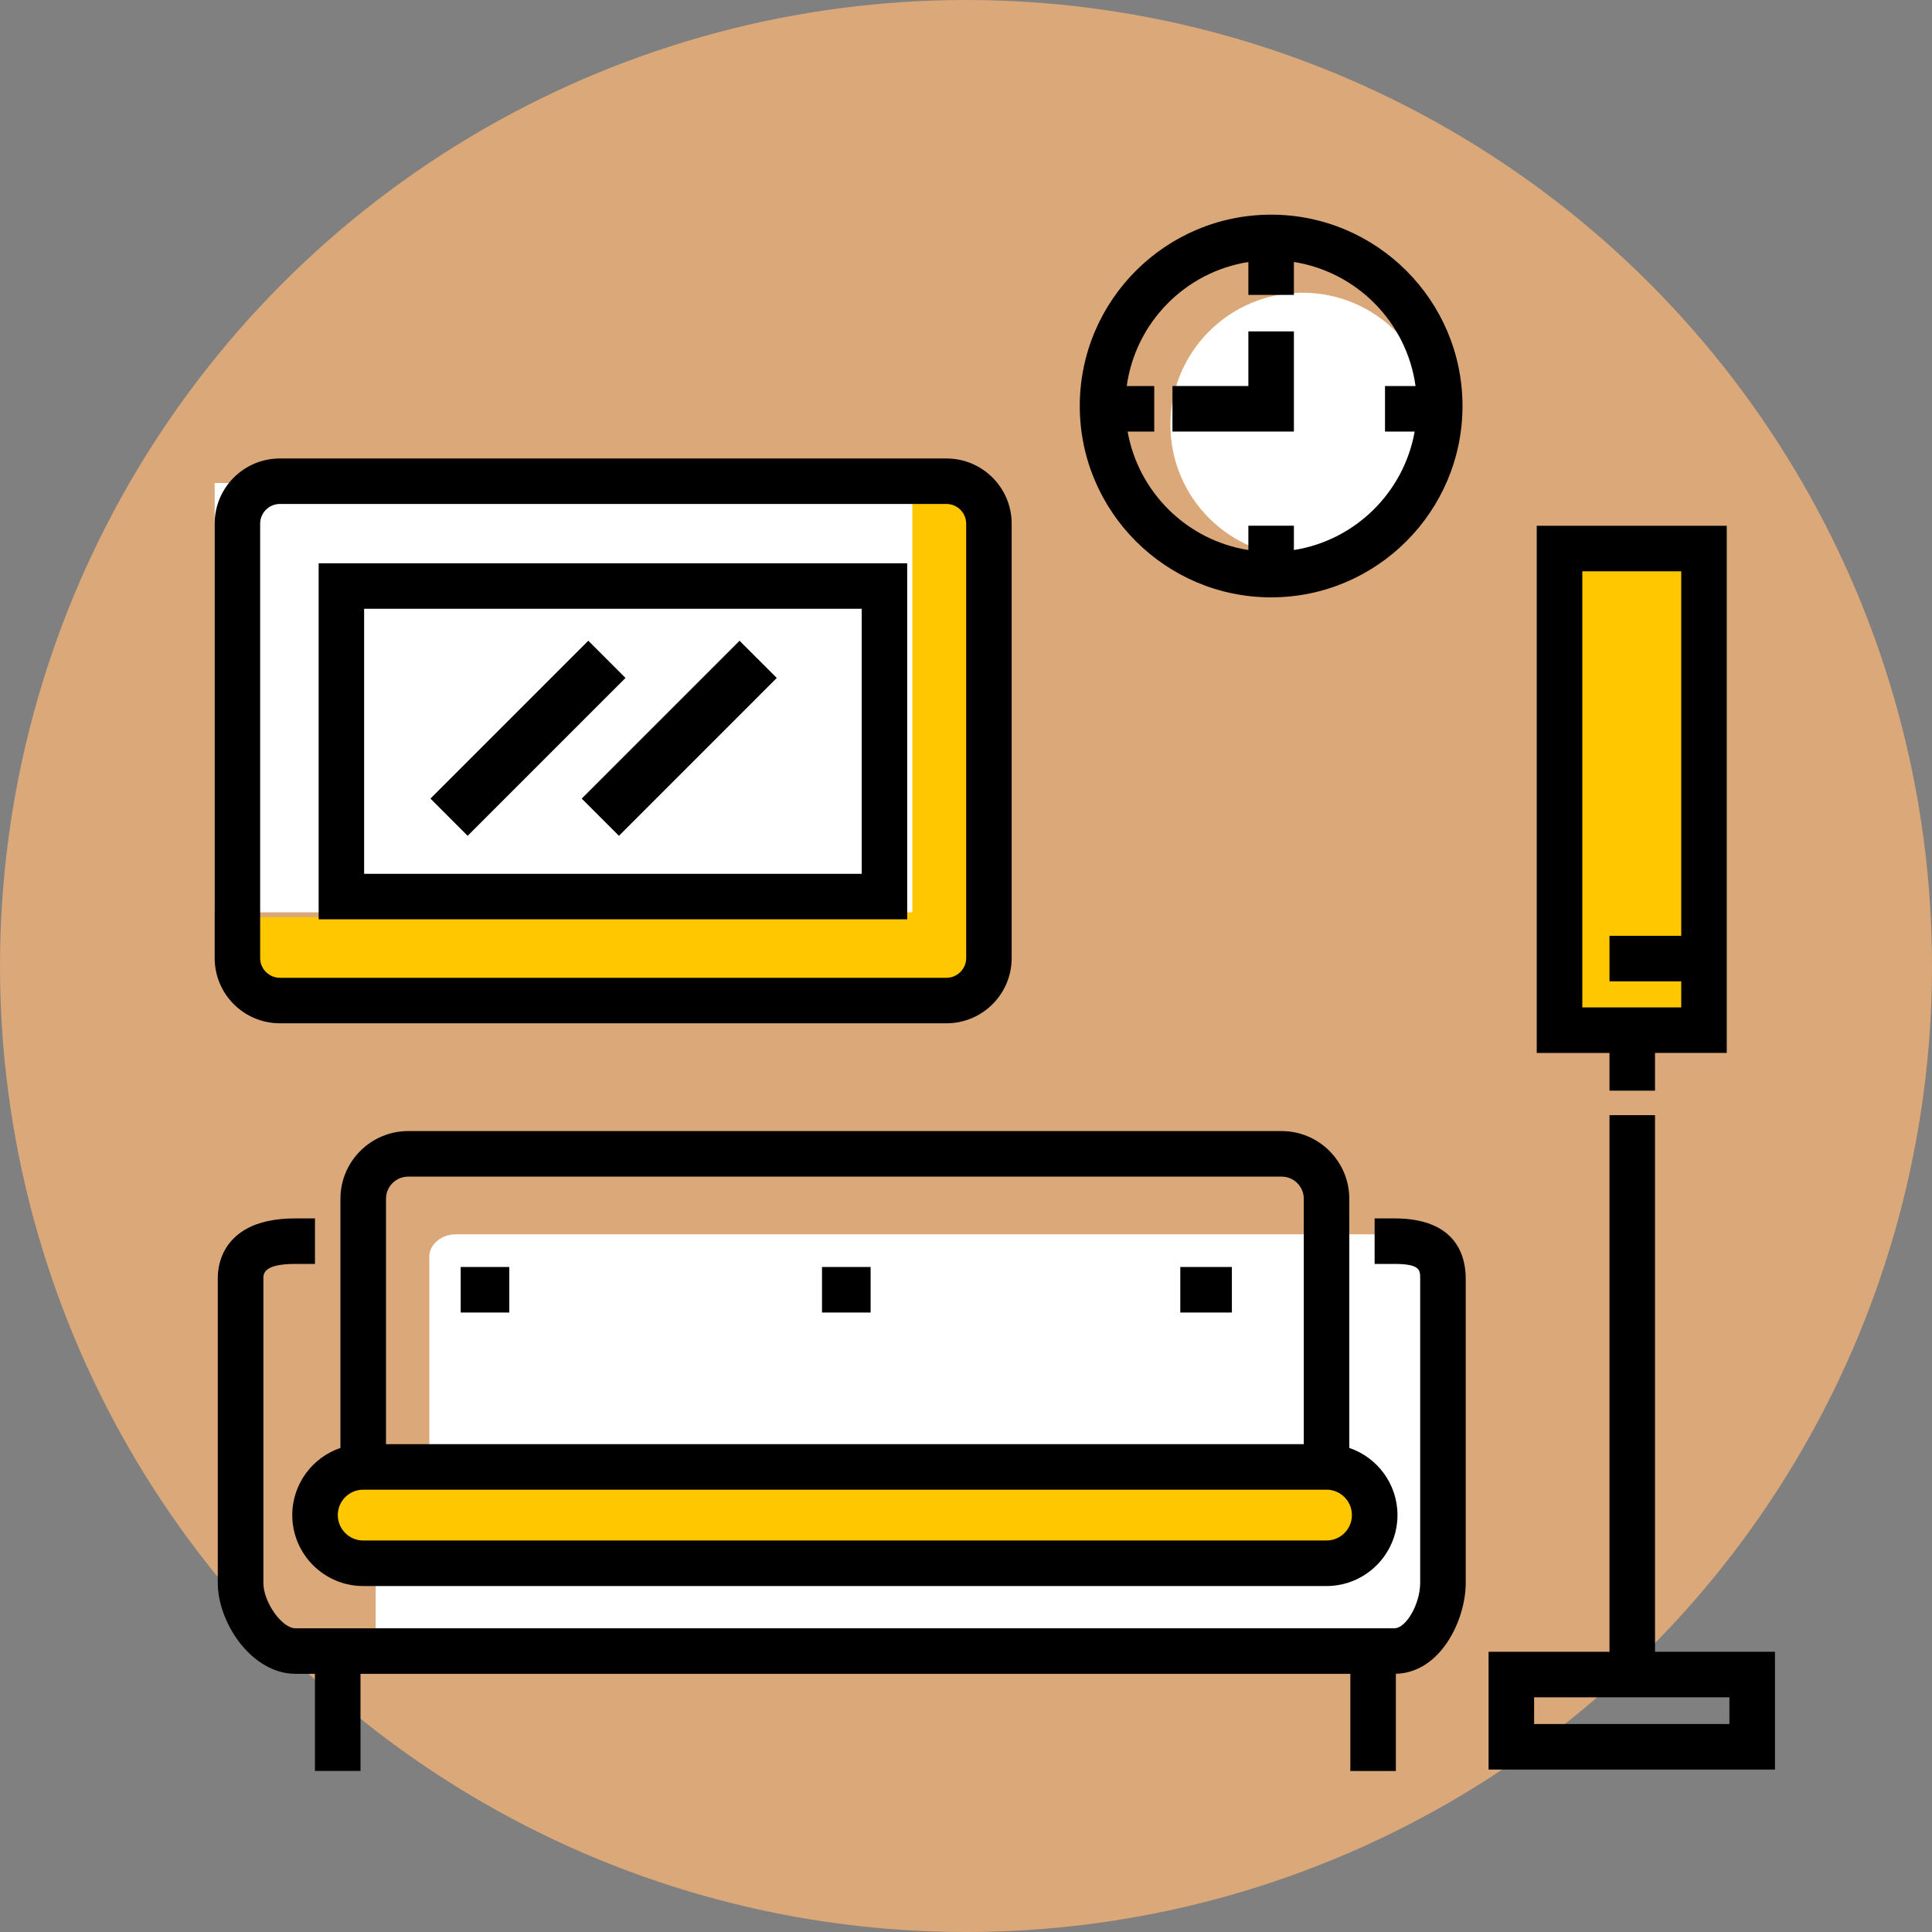 <svg width="72" height="72" viewBox="0 0 72 72" fill="none" xmlns="http://www.w3.org/2000/svg">
<rect x="0" y="0" width="72" height="72" fill="#808080" stroke="none"/>
<circle opacity="0.8" cx="36" cy="36" r="36" fill="#F1B177"/>
<g clip-path="url(#clip0)">
<path d="M33.957 34.18H9.511V37.139H33.957V34.18Z" fill="#FFC700"/>
<path d="M36.723 36.968L36.723 18.455L33.765 18.455L33.765 36.968L36.723 36.968Z" fill="#FFC700"/>
<path d="M63.053 20.723H57.889V38.474H63.053V20.723Z" fill="#FFC700"/>
<path d="M34 18H8V34H34V18Z" fill="white"/>
<path d="M52.999 55H16V46.833C16 46.374 16.443 46 16.991 46H53V55H52.999Z" fill="white"/>
<path d="M52.999 61H14V54.648C14 54.291 14.467 54 15.045 54H53V61H52.999Z" fill="white"/>
<path d="M51 55H12V58H51V55Z" fill="#FFC700"/>
<path d="M48.538 20.751C51.255 20.751 53.459 18.548 53.459 15.83C53.459 13.112 51.255 10.909 48.538 10.909C45.82 10.909 43.617 13.112 43.617 15.83C43.617 18.548 45.82 20.751 48.538 20.751Z" fill="white"/>
<path d="M47.761 42.152H15.211C13.82 42.152 12.687 43.283 12.687 44.676V53.96C11.645 54.314 10.892 55.302 10.892 56.463C10.892 57.921 12.079 59.107 13.536 59.107H49.436C50.893 59.107 52.08 57.921 52.08 56.463C52.08 55.302 51.328 54.314 50.284 53.96V44.676C50.284 43.283 49.152 42.152 47.761 42.152ZM14.385 44.676C14.385 44.221 14.755 43.849 15.211 43.849H47.761C48.217 43.849 48.588 44.219 48.588 44.676V53.819H14.385V44.676ZM50.382 56.463C50.382 56.985 49.957 57.41 49.436 57.41H13.536C13.014 57.41 12.589 56.985 12.589 56.463C12.589 55.941 13.014 55.516 13.536 55.516H49.436C49.957 55.516 50.382 55.941 50.382 56.463Z" fill="black"/>
<path d="M51.966 45.406H51.228V47.103H51.966C52.926 47.103 52.926 47.333 52.926 47.65V58.992C52.926 59.766 52.405 60.681 51.966 60.681H11.006C10.505 60.681 9.815 59.703 9.815 58.992V47.65C9.815 47.472 9.815 47.103 11.006 47.103H11.738V45.406H11.006C10.251 45.406 9.629 45.541 9.16 45.81C8.487 46.194 8.116 46.848 8.116 47.65V58.992C8.116 59.705 8.409 60.521 8.901 61.176C9.474 61.94 10.242 62.378 11.005 62.378H11.737V65.999H13.435V62.379H50.323V66H52.02V62.377C53.697 62.334 54.623 60.362 54.623 58.993V47.651C54.623 46.812 54.278 45.406 51.966 45.406Z" fill="black"/>
<path d="M18.98 47.217H17.169V48.914H18.98V47.217Z" fill="black"/>
<path d="M45.909 47.217H43.986V48.914H45.909V47.217Z" fill="black"/>
<path d="M32.445 47.217H30.634V48.914H32.445V47.217Z" fill="black"/>
<path d="M47.372 22.262C51.304 22.262 54.503 19.062 54.503 15.13C54.503 11.198 51.305 8 47.372 8C43.438 8 40.24 11.198 40.24 15.132C40.241 19.064 43.44 22.262 47.372 22.262ZM41.991 14.386C42.316 12.019 44.171 10.134 46.523 9.764V10.991H48.22V9.764C50.572 10.134 52.427 12.019 52.753 14.386H51.615V16.083H52.72C52.317 18.352 50.503 20.139 48.22 20.498V19.591H46.523V20.498C44.24 20.139 42.426 18.352 42.023 16.083H43.015V14.386H41.991Z" fill="black"/>
<path d="M48.22 12.35H46.523V14.386H43.694V16.083H48.22V12.35Z" fill="black"/>
<path d="M61.678 61.557V41.558H59.981V61.557H55.475V65.947H66.148V61.557H61.678ZM64.45 64.249H57.172V63.254H64.45V64.249Z" fill="black"/>
<path d="M59.98 40.646H61.677V39.24H64.351V19.594H57.27V39.241H59.981V40.646H59.98ZM58.968 37.543V21.291H62.655V34.875H59.981V36.572H62.655V37.543H58.968Z" fill="black"/>
<path d="M21.924 23.878L16.041 29.761L17.428 31.148L23.311 25.265L21.924 23.878Z" fill="black"/>
<path d="M27.561 23.879L21.679 29.761L23.066 31.148L28.948 25.265L27.561 23.879Z" fill="black"/>
<path d="M10.431 38.135H35.271C36.613 38.135 37.702 37.046 37.702 35.704V19.517C37.702 18.175 36.613 17.086 35.271 17.086H10.431C9.088 17.086 8 18.175 8 19.517V35.703C8 37.046 9.088 38.135 10.431 38.135ZM9.695 19.517C9.695 19.112 10.025 18.781 10.431 18.781H35.271C35.676 18.781 36.007 19.112 36.007 19.517V35.703C36.007 36.108 35.676 36.439 35.271 36.439H10.431C10.025 36.439 9.695 36.108 9.695 35.703V19.517Z" fill="black"/>
<path d="M33.808 20.992H11.875V34.26H33.808V20.992ZM32.114 32.565H13.57V22.687H32.114V32.565Z" fill="black"/>
</g>
<defs>
<clipPath id="clip0">
<rect x="8" y="8" width="58.148" height="58" fill="white"/>
</clipPath>
</defs>
</svg>
